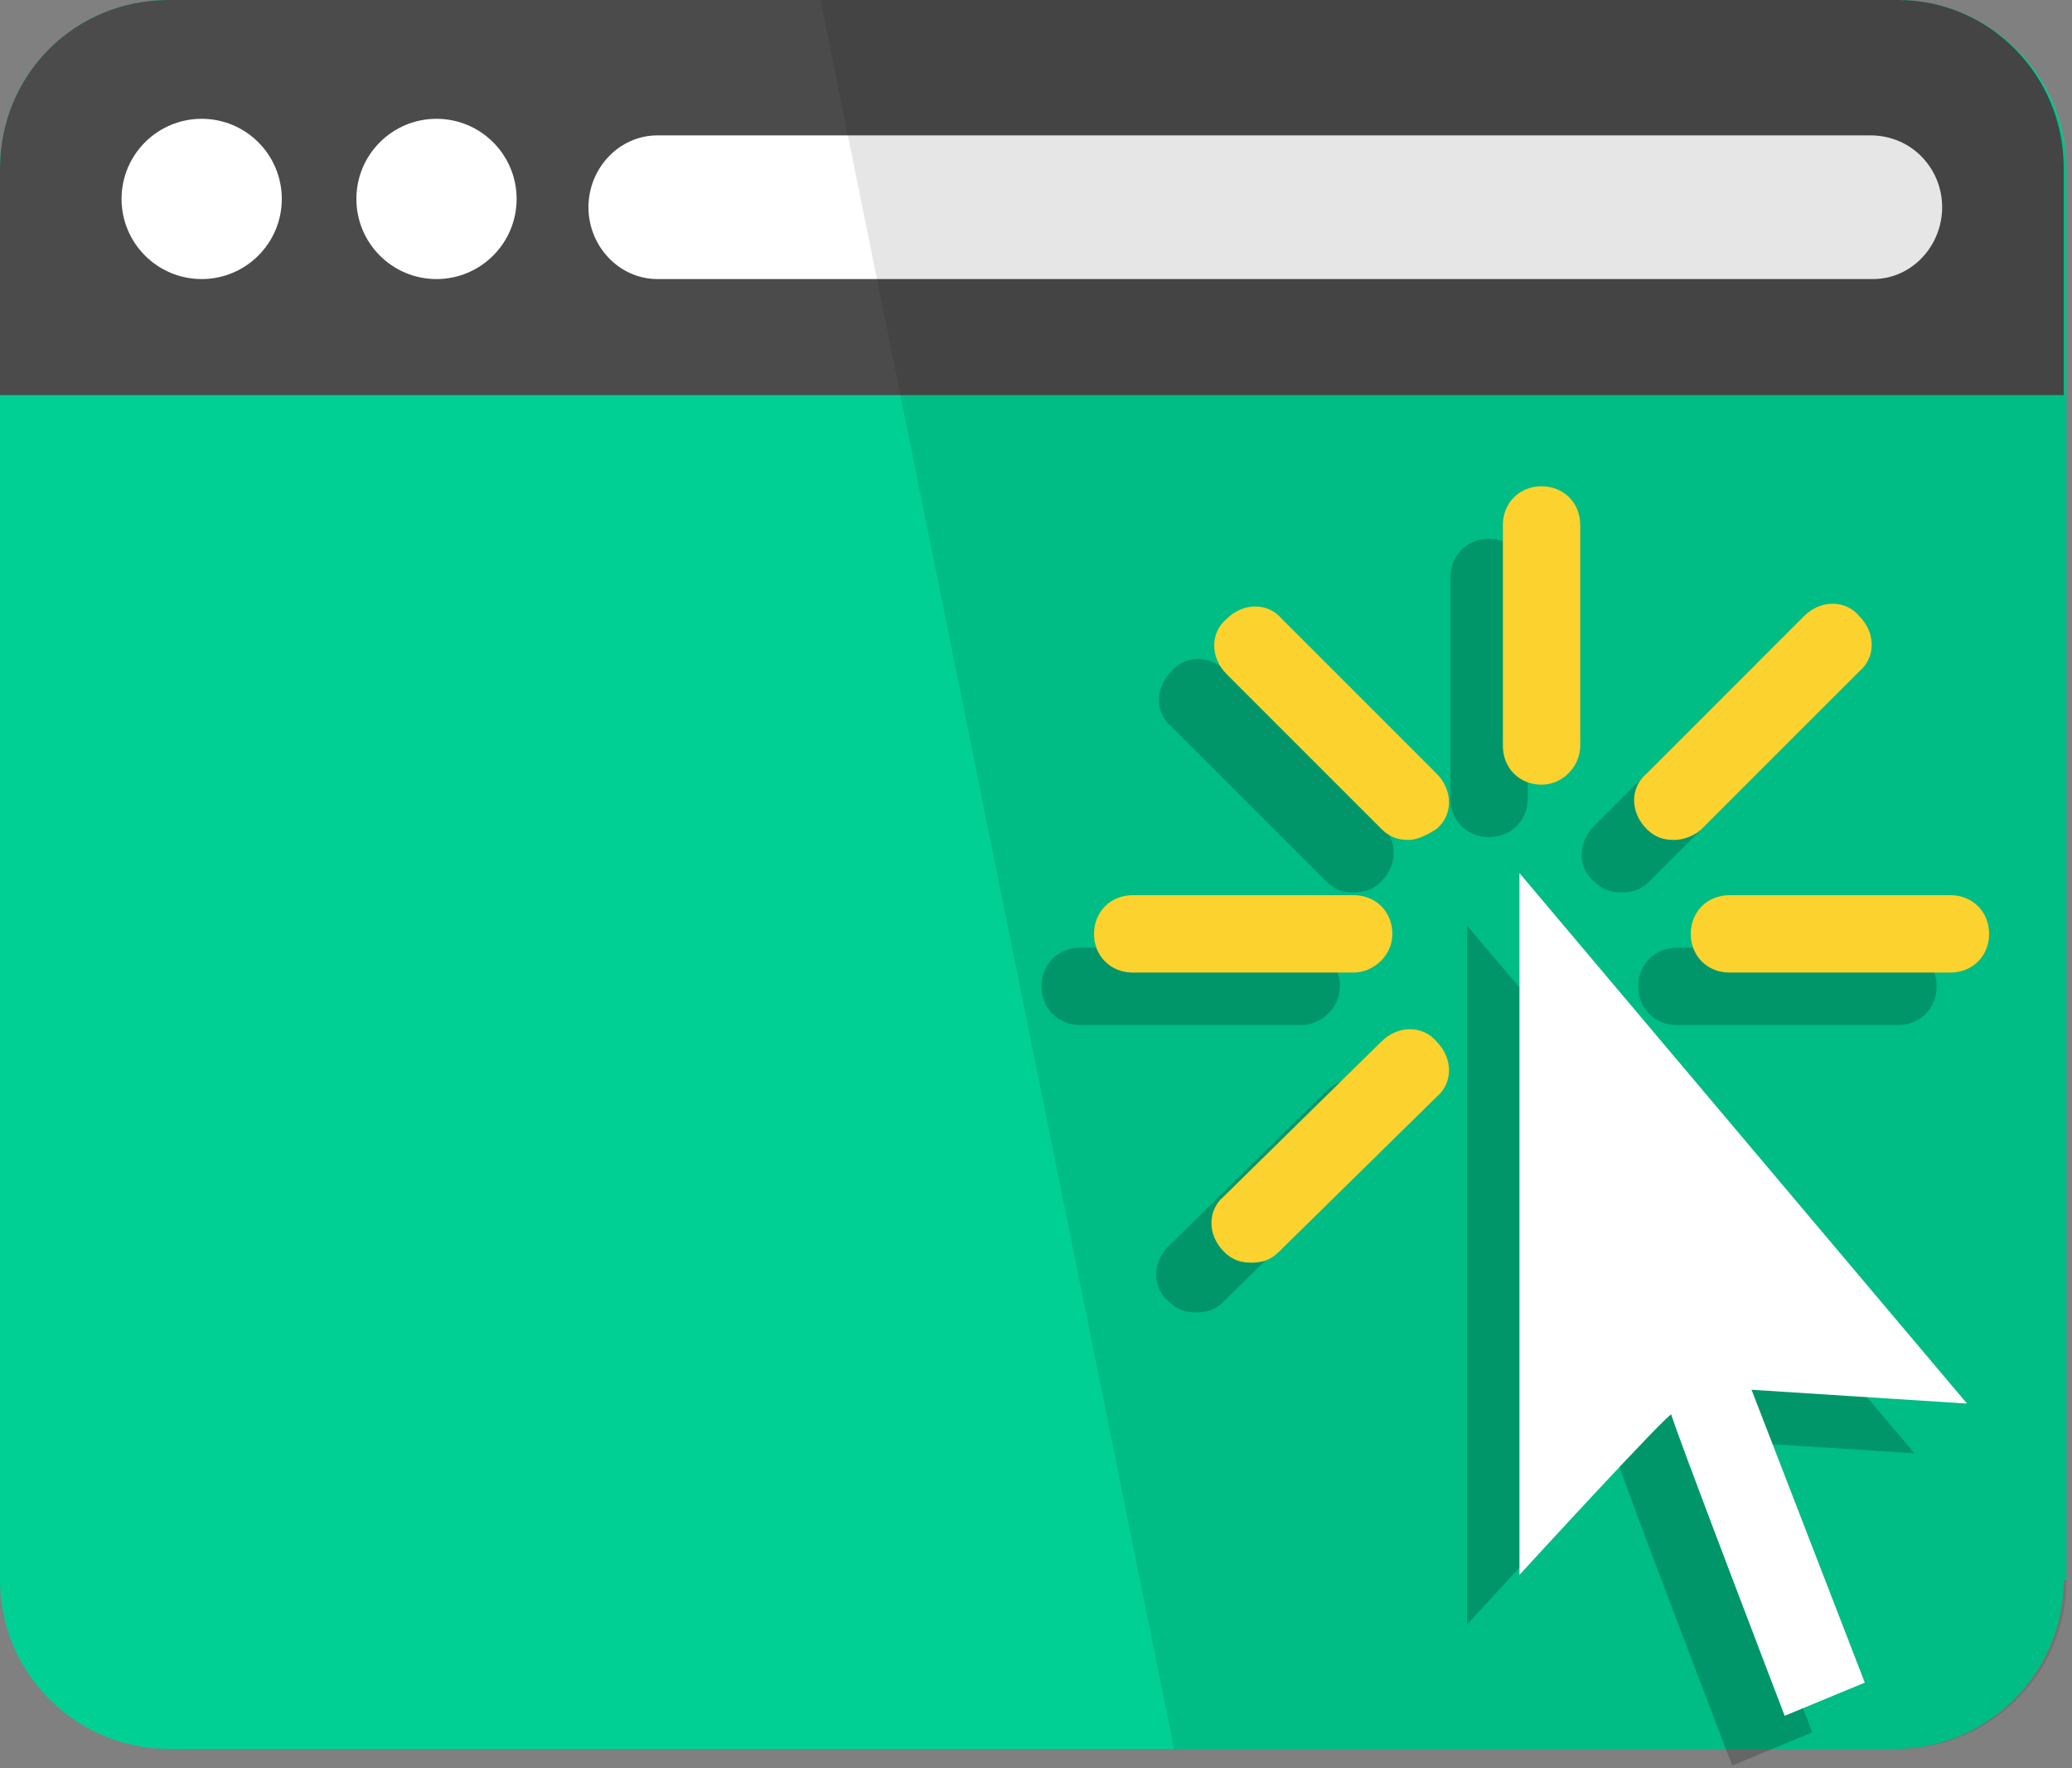 <?xml version="1.0" encoding="utf-8"?>
<!-- Generator: Adobe Illustrator 20.1.0, SVG Export Plug-In . SVG Version: 6.00 Build 0)  -->
<svg version="1.1" id="Слой_1" xmlns="http://www.w3.org/2000/svg" xmlns:xlink="http://www.w3.org/1999/xlink" x="0px" y="0px"
	 width="75px" height="64px" viewBox="0 0 75 64" enable-background="new 0 0 75 64" xml:space="preserve">
<rect x="0" y="0" width="75" height="64" fill="#808080" stroke="none"/>
<g>
	<g>
		<path fill="#00D094" d="M74.7,57.2c0,3.3-2.7,6.1-6.1,6.1H6.1c-3.3,0-6.1-2.7-6.1-6.1V6.1C0,2.7,2.7,0,6.1,0h62.6
			c3.3,0,6.1,2.7,6.1,6.1V57.2z"/>
		<path fill="#4B4B4B" d="M68.7,0H6.1C2.7,0,0,2.7,0,6.1v8.2h74.7V6.1C74.7,2.7,72,0,68.7,0z"/>
		<circle fill="#FFFFFF" cx="7.3" cy="7.2" r="2.9"/>
		<circle fill="#FFFFFF" cx="15.8" cy="7.2" r="2.9"/>
		<path fill="#FFFFFF" d="M70.3,7.5c0,1.4-1.1,2.6-2.5,2.6H23.8c-1.4,0-2.5-1.2-2.5-2.6l0,0c0-1.4,1.1-2.6,2.5-2.6h43.9
			C69.2,4.9,70.3,6.1,70.3,7.5L70.3,7.5z"/>
		<path opacity="0.1" fill="#010000" d="M68.7,0h-39l12.8,63.3h26.2c3.3,0,6.1-2.7,6.1-6.1V6.1C74.7,2.7,72,0,68.7,0z"/>
	</g>
	<g opacity="0.2">
		<path fill="#010000" d="M53.1,33.5v25.3c0,0,5.5-6,5.5-5.8c0,0.2,4.1,10.9,4.1,10.9l2.9-1.2l-4.1-10.6l7.8,0.5L53.1,33.5z"/>
		<path fill="#010000" d="M48.5,35.7c0-0.8-0.6-1.4-1.4-1.4h-8c-0.8,0-1.4,0.6-1.4,1.4c0,0.8,0.6,1.4,1.4,1.4h8
			C47.8,37.1,48.5,36.5,48.5,35.7z"/>
		<path fill="#010000" d="M68.7,34.3h-8c-0.8,0-1.4,0.6-1.4,1.4c0,0.8,0.6,1.4,1.4,1.4h8c0.8,0,1.4-0.6,1.4-1.4
			C70.1,34.9,69.5,34.3,68.7,34.3z"/>
		<path fill="#010000" d="M55.3,28.9v-8c0-0.8-0.6-1.4-1.4-1.4c-0.8,0-1.4,0.6-1.4,1.4v8c0,0.8,0.6,1.4,1.4,1.4
			C54.7,30.3,55.3,29.7,55.3,28.9z"/>
		<path fill="#010000" d="M58.7,32.3c0.4,0,0.7-0.1,1-0.4l5.7-5.7c0.6-0.6,0.6-1.5,0-2c-0.6-0.6-1.5-0.6-2,0l-5.7,5.7
			c-0.6,0.6-0.6,1.5,0,2C58,32.2,58.3,32.3,58.7,32.3z"/>
		<path fill="#010000" d="M48,39.5l-5.7,5.6c-0.6,0.6-0.6,1.5,0,2c0.3,0.3,0.6,0.4,1,0.4s0.7-0.1,1-0.4l5.7-5.6c0.6-0.6,0.6-1.5,0-2
			C49.5,38.9,48.6,38.9,48,39.5z"/>
		<path fill="#010000" d="M48,31.9c0.3,0.3,0.6,0.4,1,0.4s0.7-0.1,1-0.4c0.6-0.6,0.6-1.5,0-2l-5.6-5.6c-0.6-0.6-1.5-0.6-2,0
			c-0.6,0.6-0.6,1.5,0,2L48,31.9z"/>
	</g>
	<g>
		<path fill="#FFFFFF" d="M55,31.6V57c0,0,5.5-6,5.5-5.8c0,0.2,4.1,10.9,4.1,10.9l2.9-1.2l-4.1-10.6l7.8,0.5L55,31.6z"/>
		<g>
			<g>
				<path fill="#FCD22E" d="M49,35.2h-8c-0.8,0-1.4-0.6-1.4-1.4c0-0.8,0.6-1.4,1.4-1.4h8c0.8,0,1.4,0.6,1.4,1.4
					C50.4,34.6,49.7,35.2,49,35.2z"/>
			</g>
			<g>
				<path fill="#FCD22E" d="M70.6,35.2h-8c-0.8,0-1.4-0.6-1.4-1.4c0-0.8,0.6-1.4,1.4-1.4h8c0.8,0,1.4,0.6,1.4,1.4
					C72,34.6,71.4,35.2,70.6,35.2z"/>
			</g>
			<g>
				<path fill="#FCD22E" d="M55.8,28.4c-0.8,0-1.4-0.6-1.4-1.4v-8c0-0.8,0.6-1.4,1.4-1.4s1.4,0.6,1.4,1.4v8
					C57.2,27.7,56.6,28.4,55.8,28.4z"/>
			</g>
			<g>
				<path fill="#FCD22E" d="M60.6,30.4c-0.4,0-0.7-0.1-1-0.4c-0.6-0.6-0.6-1.5,0-2l5.7-5.7c0.6-0.6,1.5-0.6,2,0c0.6,0.6,0.6,1.5,0,2
					L61.6,30C61.4,30.2,61,30.4,60.6,30.4z"/>
			</g>
			<g>
				<path fill="#FCD22E" d="M45.3,45.7c-0.4,0-0.7-0.1-1-0.4c-0.6-0.6-0.6-1.5,0-2l5.7-5.6c0.6-0.6,1.5-0.6,2,0c0.6,0.6,0.6,1.5,0,2
					l-5.7,5.6C46,45.6,45.7,45.7,45.3,45.7z"/>
			</g>
			<g>
				<path fill="#FCD22E" d="M51,30.4c-0.4,0-0.7-0.1-1-0.4l-5.6-5.6c-0.6-0.6-0.6-1.5,0-2c0.6-0.6,1.5-0.6,2,0l5.6,5.6
					c0.6,0.6,0.6,1.5,0,2C51.7,30.2,51.3,30.4,51,30.4z"/>
			</g>
		</g>
	</g>
</g>
<g>
</g>
<g>
</g>
<g>
</g>
<g>
</g>
<g>
</g>
<g>
</g>
<g>
</g>
<g>
</g>
<g>
</g>
<g>
</g>
<g>
</g>
<g>
</g>
<g>
</g>
<g>
</g>
<g>
</g>
</svg>
